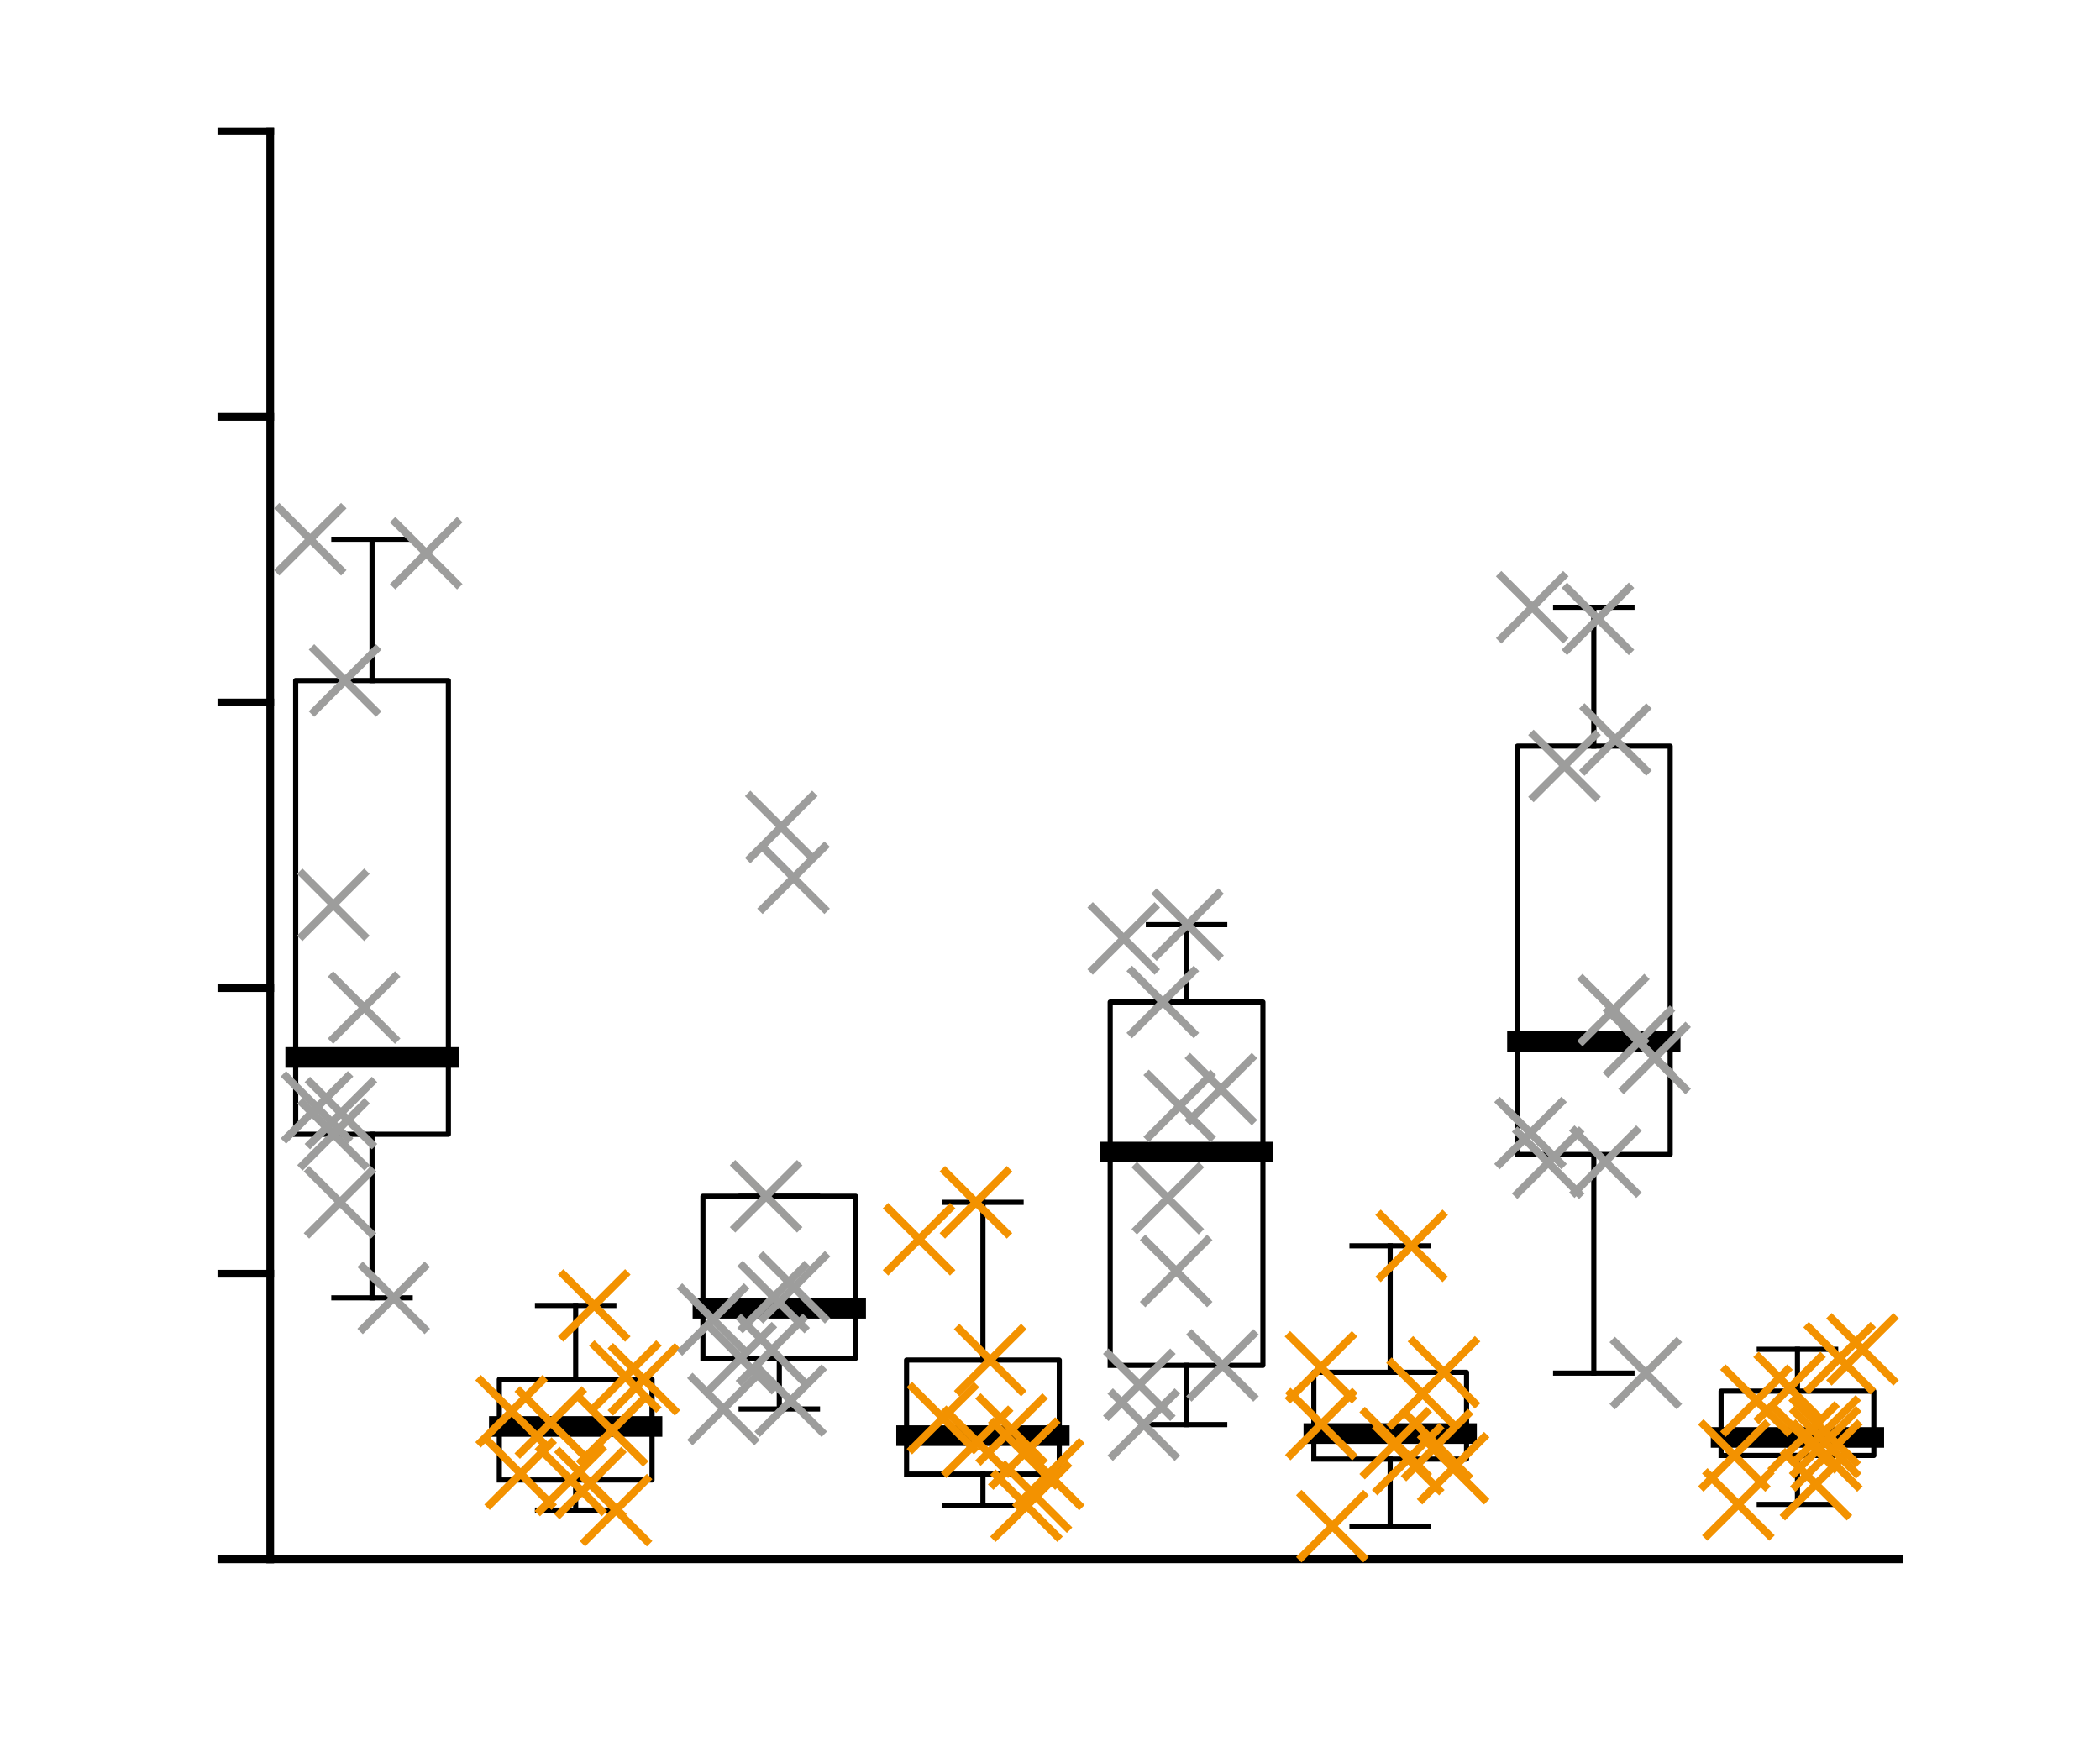 <?xml version="1.0"?>
<!DOCTYPE svg PUBLIC '-//W3C//DTD SVG 1.0//EN'
          'http://www.w3.org/TR/2001/REC-SVG-20010904/DTD/svg10.dtd'>
<svg xmlns:xlink="http://www.w3.org/1999/xlink" style="fill-opacity:1; color-rendering:auto; color-interpolation:auto; text-rendering:auto; stroke:black; stroke-linecap:square; stroke-miterlimit:10; shape-rendering:auto; stroke-opacity:1; fill:black; stroke-dasharray:none; font-weight:normal; stroke-width:1; font-family:'Dialog'; font-style:normal; stroke-linejoin:miter; font-size:12px; stroke-dashoffset:0; image-rendering:auto;" width="272" height="227" xmlns="http://www.w3.org/2000/svg"
><rect width="100%" height="100%" fill="#333333" stroke="none"/><!--Generated by the Batik Graphics2D SVG Generator--><defs id="genericDefs"
  /><g
  ><defs id="defs1"
    ><clipPath clipPathUnits="userSpaceOnUse" id="clipPath1"
      ><path d="M0 0 L272 0 L272 227 L0 227 L0 0 Z"
      /></clipPath
    ></defs
    ><g style="fill:white; stroke:white;"
    ><rect x="0" y="0" width="272" style="clip-path:url(#clipPath1); stroke:none;" height="227"
    /></g
    ><g style="fill:white; text-rendering:optimizeSpeed; color-rendering:optimizeSpeed; image-rendering:optimizeSpeed; shape-rendering:crispEdges; stroke:white; color-interpolation:sRGB;"
    ><rect x="0" width="272" height="227" y="0" style="stroke:none;"
      /><path style="stroke:none;" d="M35 202 L246 202 L246 17 L35 17 Z"
    /></g
    ><g style="text-rendering:geometricPrecision; color-interpolation:linearRGB; color-rendering:optimizeQuality; image-rendering:optimizeQuality; stroke-linejoin:round;"
    ><line y2="202" style="fill:none;" x1="35" x2="246" y1="202"
      /><line y2="17" style="fill:none;" x1="35" x2="35" y1="202"
      /><line y2="202" style="fill:none;" x1="35" x2="28.67" y1="202"
      /><line y2="165" style="fill:none;" x1="35" x2="28.67" y1="165"
      /><line y2="128" style="fill:none;" x1="35" x2="28.67" y1="128"
      /><line y2="91" style="fill:none;" x1="35" x2="28.67" y1="91"
      /><line y2="54" style="fill:none;" x1="35" x2="28.67" y1="54"
      /><line y2="17" style="fill:none;" x1="35" x2="28.67" y1="17"
      /><line x1="48.188" x2="48.188" y1="88.154" style="stroke-linecap:butt; fill:none; stroke-width:0.667;" y2="69.857"
      /><line x1="48.188" x2="48.188" y1="168.127" style="stroke-linecap:butt; fill:none; stroke-width:0.667;" y2="146.94"
      /><line x1="43.242" x2="53.133" y1="69.857" style="stroke-linecap:butt; fill:none; stroke-width:0.667;" y2="69.857"
      /><line x1="43.242" x2="53.133" y1="168.127" style="stroke-linecap:butt; fill:none; stroke-width:0.667;" y2="168.127"
      /><path d="M38.297 146.94 L38.297 88.154 L58.078 88.154 L58.078 146.94 L38.297 146.94" style="fill:none; stroke-width:0.667; fill-rule:evenodd; stroke-linecap:butt;"
      /><line x1="38.297" x2="58.078" y1="136.989" style="stroke-linecap:butt; fill:none; stroke-width:2.667;" y2="136.989"
      /><line x1="74.562" x2="74.562" y1="178.681" style="stroke-linecap:butt; fill:none; stroke-width:0.667;" y2="169.111"
      /><line x1="74.562" x2="74.562" y1="195.621" style="stroke-linecap:butt; fill:none; stroke-width:0.667;" y2="191.722"
      /><line x1="69.617" x2="79.508" y1="169.111" style="stroke-linecap:butt; fill:none; stroke-width:0.667;" y2="169.111"
      /><line x1="69.617" x2="79.508" y1="195.621" style="stroke-linecap:butt; fill:none; stroke-width:0.667;" y2="195.621"
      /><path d="M64.672 191.722 L64.672 178.681 L84.453 178.681 L84.453 191.722 L64.672 191.722" style="fill:none; stroke-width:0.667; fill-rule:evenodd; stroke-linecap:butt;"
      /><line x1="64.672" x2="84.453" y1="184.787" style="stroke-linecap:butt; fill:none; stroke-width:2.667;" y2="184.787"
      /><line x1="100.938" x2="100.938" y1="154.966" style="stroke-linecap:butt; fill:none; stroke-width:0.667;" y2="154.966"
      /><line x1="100.938" x2="100.938" y1="182.526" style="stroke-linecap:butt; fill:none; stroke-width:0.667;" y2="175.944"
      /><line x1="95.992" x2="105.883" y1="154.966" style="stroke-linecap:butt; fill:none; stroke-width:0.667;" y2="154.966"
      /><line x1="95.992" x2="105.883" y1="182.526" style="stroke-linecap:butt; fill:none; stroke-width:0.667;" y2="182.526"
      /><path d="M91.047 175.944 L91.047 154.966 L110.828 154.966 L110.828 175.944 L91.047 175.944" style="fill:none; stroke-width:0.667; fill-rule:evenodd; stroke-linecap:butt;"
      /><line x1="91.047" x2="110.828" y1="169.476" style="stroke-linecap:butt; fill:none; stroke-width:2.667;" y2="169.476"
      /><line x1="127.312" x2="127.312" y1="176.186" style="stroke-linecap:butt; fill:none; stroke-width:0.667;" y2="155.75"
      /><line x1="127.312" x2="127.312" y1="195.045" style="stroke-linecap:butt; fill:none; stroke-width:0.667;" y2="190.955"
      /><line x1="122.367" x2="132.258" y1="155.75" style="stroke-linecap:butt; fill:none; stroke-width:0.667;" y2="155.75"
      /><line x1="122.367" x2="132.258" y1="195.045" style="stroke-linecap:butt; fill:none; stroke-width:0.667;" y2="195.045"
      /><path d="M117.422 190.955 L117.422 176.186 L137.203 176.186 L137.203 190.955 L117.422 190.955" style="fill:none; stroke-width:0.667; fill-rule:evenodd; stroke-linecap:butt;"
      /><line x1="117.422" x2="137.203" y1="185.973" style="stroke-linecap:butt; fill:none; stroke-width:2.667;" y2="185.973"
      /><line x1="153.688" x2="153.688" y1="129.805" style="stroke-linecap:butt; fill:none; stroke-width:0.667;" y2="119.778"
      /><line x1="153.688" x2="153.688" y1="184.547" style="stroke-linecap:butt; fill:none; stroke-width:0.667;" y2="176.876"
      /><line x1="148.742" x2="158.633" y1="119.778" style="stroke-linecap:butt; fill:none; stroke-width:0.667;" y2="119.778"
      /><line x1="148.742" x2="158.633" y1="184.547" style="stroke-linecap:butt; fill:none; stroke-width:0.667;" y2="184.547"
      /><path d="M143.797 176.876 L143.797 129.805 L163.578 129.805 L163.578 176.876 L143.797 176.876" style="fill:none; stroke-width:0.667; fill-rule:evenodd; stroke-linecap:butt;"
      /><line x1="143.797" x2="163.578" y1="149.244" style="stroke-linecap:butt; fill:none; stroke-width:2.667;" y2="149.244"
      /><line x1="180.062" x2="180.062" y1="177.774" style="stroke-linecap:butt; fill:none; stroke-width:0.667;" y2="161.39"
      /><line x1="180.062" x2="180.062" y1="197.698" style="stroke-linecap:butt; fill:none; stroke-width:0.667;" y2="189.018"
      /><line x1="175.117" x2="185.008" y1="161.39" style="stroke-linecap:butt; fill:none; stroke-width:0.667;" y2="161.39"
      /><line x1="175.117" x2="185.008" y1="197.698" style="stroke-linecap:butt; fill:none; stroke-width:0.667;" y2="197.698"
      /><path d="M170.172 189.018 L170.172 177.774 L189.953 177.774 L189.953 189.018 L170.172 189.018" style="fill:none; stroke-width:0.667; fill-rule:evenodd; stroke-linecap:butt;"
      /><line x1="170.172" x2="189.953" y1="185.708" style="stroke-linecap:butt; fill:none; stroke-width:2.667;" y2="185.708"
      /><line x1="206.438" x2="206.438" y1="96.653" style="stroke-linecap:butt; fill:none; stroke-width:0.667;" y2="78.667"
      /><line x1="206.438" x2="206.438" y1="177.87" style="stroke-linecap:butt; fill:none; stroke-width:0.667;" y2="149.555"
      /><line x1="201.492" x2="211.383" y1="78.667" style="stroke-linecap:butt; fill:none; stroke-width:0.667;" y2="78.667"
      /><line x1="201.492" x2="211.383" y1="177.87" style="stroke-linecap:butt; fill:none; stroke-width:0.667;" y2="177.87"
      /><path d="M196.547 149.555 L196.547 96.653 L216.328 96.653 L216.328 149.555 L196.547 149.555" style="fill:none; stroke-width:0.667; fill-rule:evenodd; stroke-linecap:butt;"
      /><line x1="196.547" x2="216.328" y1="134.938" style="stroke-linecap:butt; fill:none; stroke-width:2.667;" y2="134.938"
      /><line x1="232.812" x2="232.812" y1="180.211" style="stroke-linecap:butt; fill:none; stroke-width:0.667;" y2="174.794"
      /><line x1="232.812" x2="232.812" y1="194.885" style="stroke-linecap:butt; fill:none; stroke-width:0.667;" y2="188.546"
      /><line x1="227.867" x2="237.758" y1="174.794" style="stroke-linecap:butt; fill:none; stroke-width:0.667;" y2="174.794"
      /><line x1="227.867" x2="237.758" y1="194.885" style="stroke-linecap:butt; fill:none; stroke-width:0.667;" y2="194.885"
      /><path d="M222.922 188.546 L222.922 180.211 L242.703 180.211 L242.703 188.546 L222.922 188.546" style="fill:none; stroke-width:0.667; fill-rule:evenodd; stroke-linecap:butt;"
      /><line x1="222.922" x2="242.703" y1="186.207" style="stroke-linecap:butt; fill:none; stroke-width:2.667;" y2="186.207"
    /></g
    ><g transform="translate(43.197,146.94)" style="stroke-linecap:butt; fill:rgb(157,157,156); text-rendering:geometricPrecision; color-rendering:optimizeQuality; image-rendering:optimizeQuality; color-interpolation:linearRGB; stroke:rgb(157,157,156);"
    ><path style="fill:none;" d="M-4 -4 L4 4 M-4 4 L4 -4"
      /><path d="M-4 -4 L4 4 M-4 4 L4 -4" style="fill:none;" transform="translate(-2.137,-3.485)"
      /><path d="M-4 -4 L4 4 M-4 4 L4 -4" style="fill:none;" transform="translate(1.5,-58.787)"
      /><path d="M-4 -4 L4 4 M-4 4 L4 -4" style="fill:none;" transform="translate(-0.023,-29.732)"
      /><path d="M-4 -4 L4 4 M-4 4 L4 -4" style="fill:none;" transform="translate(7.797,21.186)"
      /><path d="M-4 -4 L4 4 M-4 4 L4 -4" style="fill:none;" transform="translate(-3.019,-77.083)"
      /><path d="M-4 -4 L4 4 M-4 4 L4 -4" style="fill:none;" transform="translate(0.844,8.809)"
      /><path d="M-4 -4 L4 4 M-4 4 L4 -4" style="fill:none;" transform="translate(0.962,-2.753)"
      /><path d="M-4 -4 L4 4 M-4 4 L4 -4" style="fill:none;" transform="translate(12.007,-75.281)"
      /><path d="M-4 -4 L4 4 M-4 4 L4 -4" style="fill:none;" transform="translate(3.963,-16.418)"
      /><path d="M-4 -4 L4 4 M-4 4 L4 -4" style="fill:none; stroke:rgb(243,146,0);" transform="translate(36.09,38.358)"
      /><path d="M-4 -4 L4 4 M-4 4 L4 -4" style="fill:none; stroke:rgb(243,146,0);" transform="translate(33.273,45.174)"
      /><path d="M-4 -4 L4 4 M-4 4 L4 -4" style="fill:none; stroke:rgb(243,146,0);" transform="translate(36.595,48.68)"
      /><path d="M-4 -4 L4 4 M-4 4 L4 -4" style="fill:none; stroke:rgb(243,146,0);" transform="translate(24.238,43.959)"
      /><path d="M-4 -4 L4 4 M-4 4 L4 -4" style="fill:none; stroke:rgb(243,146,0);" transform="translate(40.201,31.74)"
      /><path d="M-4 -4 L4 4 M-4 4 L4 -4" style="fill:none; stroke:rgb(243,146,0);" transform="translate(37.801,31.38)"
      /><path d="M-4 -4 L4 4 M-4 4 L4 -4" style="fill:none; stroke:rgb(243,146,0);" transform="translate(23.069,35.874)"
      /><path d="M-4 -4 L4 4 M-4 4 L4 -4" style="fill:none; stroke:rgb(243,146,0);" transform="translate(30.741,44.782)"
      /><path d="M-4 -4 L4 4 M-4 4 L4 -4" style="fill:none; stroke:rgb(243,146,0);" transform="translate(28.146,37.335)"
      /><path d="M-4 -4 L4 4 M-4 4 L4 -4" style="fill:none; stroke:rgb(243,146,0);" transform="translate(33.769,22.171)"
      /><path d="M-4 -4 L4 4 M-4 4 L4 -4" style="fill:none;" transform="translate(52.761,29.003)"
      /><path d="M-4 -4 L4 4 M-4 4 L4 -4" style="fill:none;" transform="translate(59.215,34.504)"
      /><path d="M-4 -4 L4 4 M-4 4 L4 -4" style="fill:none;" transform="translate(59.645,19.821)"
      /><path d="M-4 -4 L4 4 M-4 4 L4 -4" style="fill:none;" transform="translate(59.584,-33.236)"
      /><path d="M-4 -4 L4 4 M-4 4 L4 -4" style="fill:none;" transform="translate(56.788,27.926)"
      /><path d="M-4 -4 L4 4 M-4 4 L4 -4" style="fill:none;" transform="translate(49.163,23.991)"
      /><path d="M-4 -4 L4 4 M-4 4 L4 -4" style="fill:none;" transform="translate(57.995,-39.812)"
      /><path d="M-4 -4 L4 4 M-4 4 L4 -4" style="fill:none;" transform="translate(56.037,8.026)"
      /><path d="M-4 -4 L4 4 M-4 4 L4 -4" style="fill:none;" transform="translate(50.504,35.586)"
      /><path d="M-4 -4 L4 4 M-4 4 L4 -4" style="fill:none;" transform="translate(57,21.08)"
      /><path d="M-4 -4 L4 4 M-4 4 L4 -4" style="fill:none; stroke:rgb(243,146,0);" transform="translate(83.209,8.809)"
      /><path d="M-4 -4 L4 4 M-4 4 L4 -4" style="fill:none; stroke:rgb(243,146,0);" transform="translate(85.06,29.246)"
      /><path d="M-4 -4 L4 4 M-4 4 L4 -4" style="fill:none; stroke:rgb(243,146,0);" transform="translate(89.754,48.105)"
      /><path d="M-4 -4 L4 4 M-4 4 L4 -4" style="fill:none; stroke:rgb(243,146,0);" transform="translate(87.824,38.241)"
      /><path d="M-4 -4 L4 4 M-4 4 L4 -4" style="fill:none; stroke:rgb(243,146,0);" transform="translate(90.988,46.928)"
      /><path d="M-4 -4 L4 4 M-4 4 L4 -4" style="fill:none; stroke:rgb(243,146,0);" transform="translate(75.848,13.594)"
      /><path d="M-4 -4 L4 4 M-4 4 L4 -4" style="fill:none; stroke:rgb(243,146,0);" transform="translate(78.94,36.763)"
      /><path d="M-4 -4 L4 4 M-4 4 L4 -4" style="fill:none; stroke:rgb(243,146,0);" transform="translate(83.37,39.824)"
      /><path d="M-4 -4 L4 4 M-4 4 L4 -4" style="fill:none; stroke:rgb(243,146,0);" transform="translate(92.581,44.015)"
      /><path d="M-4 -4 L4 4 M-4 4 L4 -4" style="fill:none; stroke:rgb(243,146,0);" transform="translate(89.47,41.356)"
      /><path d="M-4 -4 L4 4 M-4 4 L4 -4" style="fill:none;" transform="translate(109.602,-3.671)"
      /><path d="M-4 -4 L4 4 M-4 4 L4 -4" style="fill:none;" transform="translate(107.415,-17.136)"
      /><path d="M-4 -4 L4 4 M-4 4 L4 -4" style="fill:none;" transform="translate(102.35,-25.375)"
      /><path d="M-4 -4 L4 4 M-4 4 L4 -4" style="fill:none;" transform="translate(114.938,-5.855)"
      /><path d="M-4 -4 L4 4 M-4 4 L4 -4" style="fill:none;" transform="translate(110.616,-27.163)"
      /><path d="M-4 -4 L4 4 M-4 4 L4 -4" style="fill:none;" transform="translate(104.95,37.607)"
      /><path d="M-4 -4 L4 4 M-4 4 L4 -4" style="fill:none;" transform="translate(109.146,17.704)"
      /><path d="M-4 -4 L4 4 M-4 4 L4 -4" style="fill:none;" transform="translate(104.374,32.448)"
      /><path d="M-4 -4 L4 4 M-4 4 L4 -4" style="fill:none;" transform="translate(115.137,29.936)"
      /><path d="M-4 -4 L4 4 M-4 4 L4 -4" style="fill:none;" transform="translate(108.06,8.278)"
      /><path d="M-4 -4 L4 4 M-4 4 L4 -4" style="fill:none; stroke:rgb(243,146,0);" transform="translate(145.022,43.251)"
      /><path d="M-4 -4 L4 4 M-4 4 L4 -4" style="fill:none; stroke:rgb(243,146,0);" transform="translate(127.951,37.533)"
      /><path d="M-4 -4 L4 4 M-4 4 L4 -4" style="fill:none; stroke:rgb(243,146,0);" transform="translate(142.941,40.26)"
      /><path d="M-4 -4 L4 4 M-4 4 L4 -4" style="fill:none; stroke:rgb(243,146,0);" transform="translate(139.203,42.077)"
      /><path d="M-4 -4 L4 4 M-4 4 L4 -4" style="fill:none; stroke:rgb(243,146,0);" transform="translate(137.581,40.001)"
      /><path d="M-4 -4 L4 4 M-4 4 L4 -4" style="fill:none; stroke:rgb(243,146,0);" transform="translate(139.644,14.45)"
      /><path d="M-4 -4 L4 4 M-4 4 L4 -4" style="fill:none; stroke:rgb(243,146,0);" transform="translate(141.049,33.61)"
      /><path d="M-4 -4 L4 4 M-4 4 L4 -4" style="fill:none; stroke:rgb(243,146,0);" transform="translate(129.379,50.757)"
      /><path d="M-4 -4 L4 4 M-4 4 L4 -4" style="fill:none; stroke:rgb(243,146,0);" transform="translate(143.836,30.833)"
      /><path d="M-4 -4 L4 4 M-4 4 L4 -4" style="fill:none; stroke:rgb(243,146,0);" transform="translate(127.899,30.186)"
      /><path d="M-4 -4 L4 4 M-4 4 L4 -4" style="fill:none;" transform="translate(159.443,-47.718)"
      /><path d="M-4 -4 L4 4 M-4 4 L4 -4" style="fill:none;" transform="translate(157.331,3.671)"
      /><path d="M-4 -4 L4 4 M-4 4 L4 -4" style="fill:none;" transform="translate(171.111,-9.887)"
      /><path d="M-4 -4 L4 4 M-4 4 L4 -4" style="fill:none;" transform="translate(155.268,-68.274)"
      /><path d="M-4 -4 L4 4 M-4 4 L4 -4" style="fill:none;" transform="translate(164.738,3.541)"
      /><path d="M-4 -4 L4 4 M-4 4 L4 -4" style="fill:none;" transform="translate(165.773,-16.094)"
      /><path d="M-4 -4 L4 4 M-4 4 L4 -4" style="fill:none;" transform="translate(166.033,-51.144)"
      /><path d="M-4 -4 L4 4 M-4 4 L4 -4" style="fill:none;" transform="translate(169.972,30.929)"
      /><path d="M-4 -4 L4 4 M-4 4 L4 -4" style="fill:none;" transform="translate(155.042,-0.164)"
      /><path d="M-4 -4 L4 4 M-4 4 L4 -4" style="fill:none;" transform="translate(169.09,-12.003)"
      /><path d="M-4 -4 L4 4 M-4 4 L4 -4" style="fill:none;" transform="translate(163.774,-66.77)"
      /><path d="M-4 -4 L4 4 M-4 4 L4 -4" style="fill:none; stroke:rgb(243,146,0);" transform="translate(193.204,39.896)"
      /><path d="M-4 -4 L4 4 M-4 4 L4 -4" style="fill:none; stroke:rgb(243,146,0);" transform="translate(184.306,34.504)"
      /><path d="M-4 -4 L4 4 M-4 4 L4 -4" style="fill:none; stroke:rgb(243,146,0);" transform="translate(190.414,39.267)"
      /><path d="M-4 -4 L4 4 M-4 4 L4 -4" style="fill:none; stroke:rgb(243,146,0);" transform="translate(193.354,41.605)"
      /><path d="M-4 -4 L4 4 M-4 4 L4 -4" style="fill:none; stroke:rgb(243,146,0);" transform="translate(198.042,27.854)"
      /><path d="M-4 -4 L4 4 M-4 4 L4 -4" style="fill:none; stroke:rgb(243,146,0);" transform="translate(188.591,32.859)"
      /><path d="M-4 -4 L4 4 M-4 4 L4 -4" style="fill:none; stroke:rgb(243,146,0);" transform="translate(181.961,47.944)"
      /><path d="M-4 -4 L4 4 M-4 4 L4 -4" style="fill:none; stroke:rgb(243,146,0);" transform="translate(181.443,41.605)"
      /><path d="M-4 -4 L4 4 M-4 4 L4 -4" style="fill:none; stroke:rgb(243,146,0);" transform="translate(192.005,45.323)"
      /><path d="M-4 -4 L4 4 M-4 4 L4 -4" style="fill:none; stroke:rgb(243,146,0);" transform="translate(195.084,29.003)"
      /><path d="M-4 -4 L4 4 M-4 4 L4 -4" style="fill:none; stroke:rgb(243,146,0);" transform="translate(193.145,38.492)"
    /></g
  ></g
></svg
>
